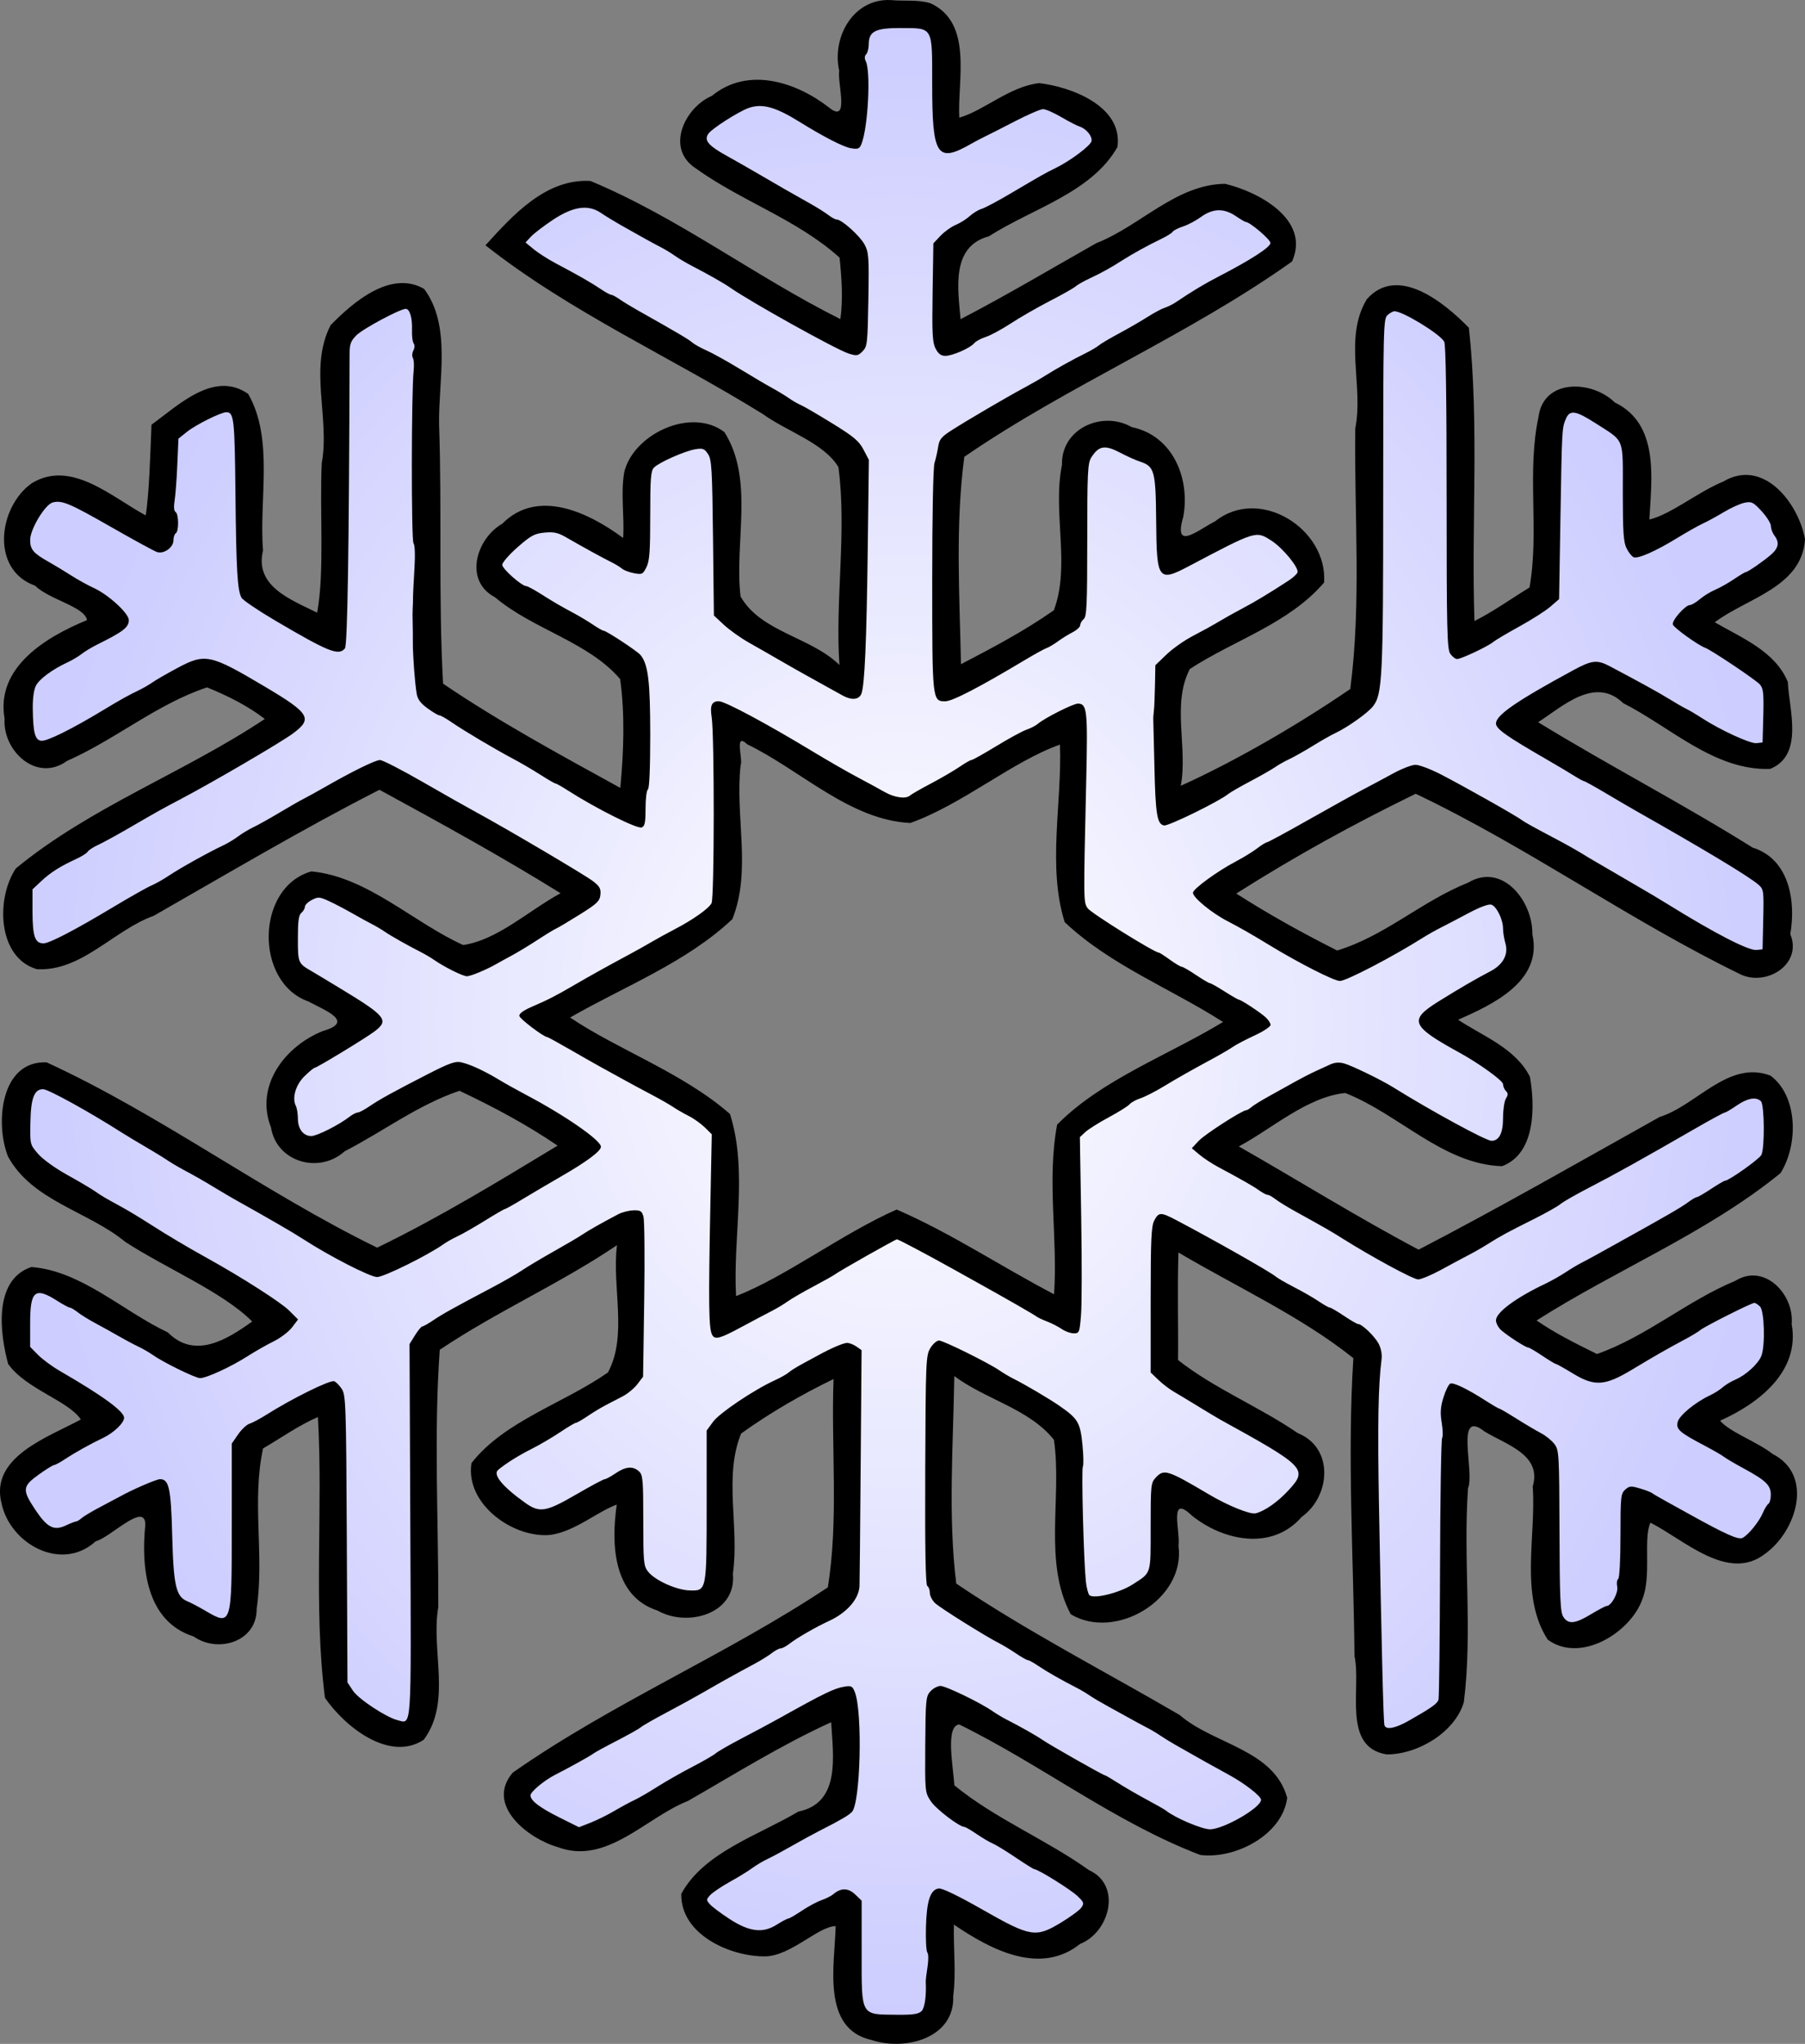 <?xml version="1.0" encoding="UTF-8" standalone="no"?>
<!-- Created with Inkscape (http://www.inkscape.org/) -->

<svg
   xmlns:dc="http://purl.org/dc/elements/1.1/"
   xmlns:cc="http://creativecommons.org/ns#"
   xmlns:rdf="http://www.w3.org/1999/02/22-rdf-syntax-ns#"
   xmlns:svg="http://www.w3.org/2000/svg"
   xmlns="http://www.w3.org/2000/svg"
   xmlns:xlink="http://www.w3.org/1999/xlink"
   xmlns:sodipodi="http://sodipodi.sourceforge.net/DTD/sodipodi-0.dtd"
   xmlns:inkscape="http://www.inkscape.org/namespaces/inkscape"
   width="32.118mm"
   height="36.356mm"
   viewBox="0 0 113.805 128.82"
   id="svg2"
   version="1.1"
   inkscape:version="0.91 r13725"
   sodipodi:docname="SNOWFLAKE.svg">
  <rect x="0" y="0" width="113.805" height="128.82" fill="#808080" stroke="none"/>
  <defs
     id="defs4">
    <linearGradient
       inkscape:collect="always"
       id="linearGradient9708">
      <stop
         style="stop-color:#ffffff;stop-opacity:1"
         offset="0"
         id="stop9710" />
      <stop
         style="stop-color:#cdcdff;stop-opacity:1"
         offset="1"
         id="stop9712" />
    </linearGradient>
    <inkscape:path-effect
       effect="powerstroke"
       id="path-effect8113"
       is_visible="true"
       offset_points="0,0.5"
       sort_points="true"
       interpolator_type="Linear"
       interpolator_beta="0.2"
       start_linecap_type="zerowidth"
       linejoin_type="round"
       miter_limit="4"
       end_linecap_type="zerowidth"
       cusp_linecap_type="round" />
    <inkscape:path-effect
       effect="powerstroke"
       id="path-effect7902"
       is_visible="true"
       offset_points="0,0.5"
       sort_points="true"
       interpolator_type="Linear"
       interpolator_beta="0.2"
       start_linecap_type="zerowidth"
       linejoin_type="round"
       miter_limit="4"
       end_linecap_type="zerowidth"
       cusp_linecap_type="round" />
    <inkscape:path-effect
       effect="powerstroke"
       id="path-effect4463"
       is_visible="true"
       offset_points="0.18,2.284"
       sort_points="true"
       interpolator_type="Linear"
       interpolator_beta="0.2"
       start_linecap_type="zerowidth"
       linejoin_type="round"
       miter_limit="4"
       end_linecap_type="zerowidth"
       cusp_linecap_type="round" />
    <inkscape:path-effect
       effect="powerstroke"
       id="path-effect4459"
       is_visible="true"
       offset_points="0,0.5"
       sort_points="true"
       interpolator_type="Linear"
       interpolator_beta="0.2"
       start_linecap_type="zerowidth"
       linejoin_type="round"
       miter_limit="4"
       end_linecap_type="zerowidth"
       cusp_linecap_type="round" />
    <inkscape:path-effect
       effect="powerstroke"
       id="path-effect4463-8"
       is_visible="true"
       offset_points="0.18,1.955"
       sort_points="true"
       interpolator_type="Linear"
       interpolator_beta="0.2"
       start_linecap_type="zerowidth"
       linejoin_type="round"
       miter_limit="4"
       end_linecap_type="zerowidth"
       cusp_linecap_type="round" />
    <radialGradient
       inkscape:collect="always"
       xlink:href="#linearGradient9708"
       id="radialGradient9714"
       cx="-149.496"
       cy="-53.854"
       fx="-149.496"
       fy="-53.854"
       r="128.233"
       gradientTransform="matrix(0.431,0,0,0.488,5253.175,1958.503)"
       gradientUnits="userSpaceOnUse" />
  </defs>
  <sodipodi:namedview
     id="base"
     pagecolor="#ffffff"
     bordercolor="#666666"
     borderopacity="1.0"
     inkscape:pageopacity="0.0"
     inkscape:pageshadow="2"
     inkscape:zoom="0.35228797"
     inkscape:cx="260.26334"
     inkscape:cy="-14.137753"
     inkscape:document-units="px"
     inkscape:current-layer="layer1"
     showgrid="false"
     fit-margin-top="0"
     fit-margin-left="0"
     fit-margin-right="0"
     fit-margin-bottom="0"
     inkscape:window-width="1366"
     inkscape:window-height="745"
     inkscape:window-x="-8"
     inkscape:window-y="-8"
     inkscape:window-maximized="1" />
  <g
     inkscape:label="Layer 1"
     inkscape:groupmode="layer"
     id="layer1"
     transform="translate(-5131.938,-1867.838)">
    <path
       style="fill:#000000"
       d="m 5188.094,1867.841 c -2.357,-0.105 -3.718,2.34 -3.244,4.451 -0.13,0.767 0.688,3.407 -0.649,2.317 -2.085,-1.616 -5.11,-2.592 -7.38,-0.73 -1.706,0.734 -2.937,3.298 -1.042,4.551 2.9,2.091 6.418,3.233 9.094,5.645 0.132,1.27 0.225,2.65 0.05,3.874 -5.359,-2.676 -10.24,-6.41 -15.757,-8.706 -2.809,-0.162 -4.899,2.159 -6.62,4.055 5.382,4.235 11.701,7.046 17.501,10.643 1.497,1.084 3.854,1.821 4.754,3.339 0.538,4.054 -0.22,8.422 0.064,12.468 -1.824,-1.778 -4.942,-2.059 -6.234,-4.314 -0.408,-3.398 0.883,-7.351 -1.02,-10.365 -2.125,-1.607 -5.763,0.16 -6.317,2.537 -0.233,1.384 0.024,2.771 -0.067,4.14 -2.115,-1.571 -5.367,-3.174 -7.617,-0.903 -1.641,0.938 -2.452,3.595 -0.463,4.637 2.396,2.027 5.895,2.813 7.892,5.161 0.31,2.273 0.222,4.579 0.01,6.856 -3.782,-2.083 -7.608,-4.15 -11.175,-6.57 -0.3,-5.44 -0.064,-10.901 -0.252,-16.343 -0.049,-2.774 0.799,-6.212 -0.945,-8.539 -2.116,-1.222 -4.516,0.877 -5.891,2.282 -1.394,2.698 -0.039,5.834 -0.562,8.702 -0.14,3.031 0.189,6.863 -0.291,9.423 -1.607,-0.806 -3.971,-1.645 -3.411,-3.921 -0.265,-3.224 0.701,-7.016 -0.938,-9.869 -2.16,-1.507 -4.429,0.747 -6.095,1.941 -0.073,1.81 -0.144,4.379 -0.365,5.717 -2.127,-1.14 -4.699,-3.549 -7.186,-2.024 -2.105,1.49 -2.616,5.445 0.206,6.452 0.911,0.889 3.146,1.329 3.278,2.173 -2.551,1.049 -5.763,2.954 -5.196,6.205 -0.135,2.033 2.023,4.061 3.936,2.67 3.045,-1.341 5.676,-3.592 8.831,-4.635 1.278,0.518 2.566,1.159 3.641,1.989 -5.072,3.381 -10.984,5.54 -15.696,9.421 -1.275,1.904 -1.154,5.637 1.327,6.351 2.813,0.16 4.857,-2.473 7.365,-3.364 4.714,-2.691 9.416,-5.49 14.232,-7.943 3.85,2.095 7.695,4.207 11.42,6.52 -1.988,1.074 -3.954,2.938 -6.139,3.265 -3.147,-1.418 -6.038,-4.304 -9.57,-4.641 -3.514,0.987 -3.603,6.981 -0.196,8.196 1.052,0.565 2.974,1.277 0.91,1.867 -2.377,0.954 -4.294,3.443 -3.264,6.072 0.351,2.188 3.037,2.96 4.648,1.504 2.425,-1.246 4.633,-2.933 7.237,-3.812 2.159,1.021 4.224,2.122 6.186,3.456 -3.734,2.263 -7.463,4.533 -11.376,6.431 -7.14,-3.481 -13.63,-8.367 -20.843,-11.68 -2.93,-0.114 -3.245,3.892 -2.433,5.934 1.526,2.809 5.05,3.45 7.394,5.382 2.543,1.655 6.142,3.152 8.003,5.018 -1.591,1.143 -3.618,2.402 -5.319,0.688 -2.835,-1.335 -5.455,-3.882 -8.606,-4.122 -2.467,0.829 -1.945,4.356 -1.46,6.115 1.137,1.588 3.78,2.302 4.582,3.492 -2.026,1.11 -5.756,2.345 -5,5.295 0.542,2.551 3.78,4.352 5.936,2.384 0.932,-0.234 3.117,-2.532 3.129,-1.049 -0.271,2.651 0.034,6.1 3.049,7.05 1.521,1.077 3.999,0.335 3.97,-1.748 0.497,-3.352 -0.323,-6.778 0.405,-10.106 1.143,-0.663 2.26,-1.466 3.457,-1.975 0.336,5.843 -0.295,11.903 0.444,17.695 1.271,1.841 4.075,4.061 6.229,2.643 1.784,-2.407 0.437,-5.632 0.918,-8.369 0.015,-5.41 -0.29,-10.875 0.091,-16.21 3.594,-2.415 7.586,-4.167 11.176,-6.593 -0.336,2.62 0.69,5.707 -0.576,8.026 -2.78,1.943 -6.528,3.052 -8.6,5.708 -0.41,2.599 2.668,4.767 4.996,4.524 1.541,-0.223 2.97,-1.481 4.165,-1.907 -0.357,2.446 -0.262,5.769 2.576,6.68 1.868,1.064 4.992,0.227 4.746,-2.337 0.418,-2.923 -0.595,-6.112 0.52,-8.825 1.834,-1.316 3.796,-2.447 5.825,-3.433 -0.158,4.357 0.331,8.882 -0.361,13.13 -6.395,4.256 -13.58,7.275 -19.865,11.678 -1.753,2.051 0.986,4.168 2.841,4.694 3.071,1.157 5.563,-1.875 8.198,-2.905 2.981,-1.711 5.905,-3.539 9.038,-4.967 0.111,2.08 0.635,5.08 -2.07,5.634 -2.525,1.5 -5.953,2.561 -7.381,5.181 -0.056,2.58 3.117,3.97 5.299,3.944 1.634,-0.041 3.33,-1.892 4.433,-1.908 -0.047,2.374 -0.937,6.472 2.269,7.179 2.084,0.699 5.248,-0.096 5.144,-2.768 0.197,-1.496 0,-3.004 0.046,-4.505 2.271,1.549 5.426,3.243 7.957,1.214 1.854,-0.729 2.658,-3.697 0.552,-4.651 -2.722,-1.943 -5.892,-3.223 -8.481,-5.34 -0.066,-1.12 -0.591,-3.763 0.309,-3.836 5.17,2.534 9.824,6.178 15.204,8.226 2.27,0.268 5.191,-1.322 5.469,-3.605 -0.832,-3.05 -4.65,-3.368 -6.773,-5.216 -4.705,-2.748 -9.569,-5.236 -14.091,-8.286 -0.528,-4.281 -0.189,-8.723 -0.124,-13.08 1.992,1.488 4.719,2.06 6.282,4.016 0.525,3.575 -0.692,7.738 1.062,10.997 2.818,1.693 7.247,-0.94 6.792,-4.313 0.131,-0.903 -0.647,-3.338 0.848,-1.902 1.982,1.592 5.051,2.231 6.917,0.081 1.811,-1.286 2.072,-4.348 -0.242,-5.282 -2.439,-1.673 -5.219,-2.776 -7.553,-4.608 0.024,-2.259 -0.049,-4.518 0.028,-6.776 3.672,2.172 7.756,4.04 11.027,6.659 -0.39,6.216 0.01,12.523 0.072,18.777 0.444,2.028 -0.807,5.75 2.035,6.198 1.998,0 4.31,-1.423 4.859,-3.292 0.562,-4.46 -0.053,-8.996 0.264,-13.485 0.436,-1.011 -0.863,-5.088 1.043,-3.575 1.37,0.833 3.631,1.463 3.035,3.463 0.226,3.146 -0.842,6.879 0.945,9.653 2.069,1.52 5.2,-0.44 5.952,-2.501 0.621,-1.49 0.053,-3.839 0.526,-4.87 2.112,1.065 4.896,3.783 7.231,1.96 1.952,-1.393 3.114,-4.943 0.473,-6.29 -0.978,-0.771 -2.713,-1.378 -3.312,-2.096 2.417,-1.08 5.058,-3.095 4.512,-6.098 0.174,-1.852 -1.706,-3.859 -3.544,-2.723 -3.053,1.266 -5.602,3.516 -8.731,4.617 -1.301,-0.642 -2.611,-1.287 -3.808,-2.113 5.042,-3.211 10.741,-5.512 15.379,-9.286 1.14,-1.805 1.1,-4.874 -0.636,-6.149 -2.643,-1.003 -4.662,1.887 -6.982,2.608 -5.048,2.82 -10.066,5.698 -15.199,8.363 -3.852,-2.037 -7.55,-4.348 -11.335,-6.505 2.132,-1.145 4.313,-3.124 6.707,-3.368 3.364,1.312 6.192,4.503 9.888,4.613 2.171,-0.812 2.062,-3.883 1.761,-5.627 -0.894,-1.817 -3.07,-2.617 -4.526,-3.603 2.151,-0.954 5.348,-2.418 4.675,-5.392 0.047,-2.045 -1.868,-4.552 -4.049,-3.249 -2.922,1.165 -5.236,3.361 -8.256,4.276 -2.176,-1.093 -4.309,-2.276 -6.361,-3.588 3.676,-2.336 7.407,-4.39 11.312,-6.29 7.074,3.365 13.462,7.974 20.514,11.399 1.632,0.741 3.884,-0.664 3.104,-2.553 0.365,-2.081 -0.064,-4.737 -2.375,-5.454 -4.426,-2.772 -9.071,-5.173 -13.523,-7.902 1.567,-1.011 3.584,-2.922 5.367,-1.2 2.958,1.494 5.771,4.272 9.262,4.143 2.157,-0.873 1.181,-3.787 1.114,-5.481 -0.805,-1.948 -2.914,-2.773 -4.606,-3.762 2.01,-1.518 5.505,-2.206 5.689,-5.235 -0.404,-2.268 -2.624,-5.143 -5.156,-3.631 -1.594,0.649 -3.292,2.067 -4.657,2.391 0.135,-2.563 0.653,-6.015 -2.182,-7.38 -1.4,-1.388 -4.465,-1.538 -4.803,0.885 -0.76,3.551 0.057,7.215 -0.571,10.778 -1.156,0.707 -2.26,1.504 -3.472,2.115 -0.205,-6.159 0.313,-12.341 -0.35,-18.482 -1.525,-1.564 -4.479,-4.008 -6.433,-1.806 -1.486,2.446 -0.191,5.478 -0.733,8.151 -0.066,5.471 0.394,10.972 -0.313,16.419 -3.327,2.28 -7.325,4.587 -10.688,6.102 0.456,-2.42 -0.584,-5.125 0.57,-7.359 2.789,-1.826 6.227,-2.843 8.467,-5.451 0.235,-3.364 -4.054,-6.104 -6.868,-3.86 -1.071,0.536 -2.664,1.93 -2.013,-0.274 0.449,-2.41 -0.64,-5.126 -3.251,-5.664 -1.839,-1.062 -4.453,0.088 -4.394,2.373 -0.613,3.023 0.551,6.333 -0.512,9.171 -1.849,1.3 -3.854,2.357 -5.856,3.399 -0.091,-4.354 -0.363,-8.735 0.209,-13.069 6.494,-4.473 14.128,-7.661 20.664,-12.311 1.187,-2.655 -2.152,-4.41 -4.224,-4.896 -3.091,0.033 -5.36,2.668 -8.118,3.74 -2.845,1.611 -5.656,3.286 -8.559,4.792 -0.158,-1.891 -0.625,-4.58 1.785,-5.223 2.706,-1.742 6.468,-2.738 8.108,-5.629 0.367,-2.592 -2.972,-3.803 -4.934,-4.026 -1.857,0.204 -3.502,1.745 -5.038,2.175 -0.128,-2.338 0.893,-5.985 -1.833,-7.215 -0.808,-0.239 -1.666,-0.115 -2.493,-0.196 z m -9.037,46.911 c 3.364,1.628 6.47,4.777 10.278,4.955 3.308,-1.182 6.432,-3.878 9.433,-4.939 0.139,3.657 -0.804,7.667 0.298,11.189 2.888,2.723 6.677,4.176 9.985,6.294 -3.467,2.099 -7.662,3.63 -10.461,6.468 -0.662,3.533 0.051,7.133 -0.194,10.691 -3.331,-1.737 -6.47,-3.841 -9.924,-5.34 -3.434,1.519 -7.043,4.267 -10.126,5.456 -0.207,-3.772 0.762,-7.917 -0.385,-11.478 -2.945,-2.585 -7.098,-4.064 -10.078,-6.08 3.433,-1.969 7.363,-3.488 10.23,-6.202 1.228,-3.074 0.154,-6.499 0.523,-9.709 0.163,-0.352 -0.438,-2.119 0.42,-1.306 z"
       id="path9694"
       inkscape:connector-curvature="0" />
    <path
       style="fill:url(#radialGradient9714);fill-opacity:1"
       d="m 5188.714,1869.603 c -1.588,0 -2.002,0.21 -2.002,1.028 0,0.256 -0.073,0.539 -0.162,0.628 -0.105,0.105 -0.115,0.257 -0.025,0.436 0.327,0.656 0.142,4.192 -0.273,5.218 -0.122,0.303 -0.216,0.34 -0.659,0.268 -0.47,-0.076 -1.715,-0.714 -3.25,-1.666 -1.522,-0.945 -2.353,-1.171 -3.205,-0.871 -0.622,0.218 -2.308,1.293 -2.532,1.614 -0.3,0.43 -0.016,0.76 1.252,1.456 0.431,0.237 1.37,0.775 2.089,1.195 1.271,0.743 1.593,0.927 3.138,1.798 0.407,0.23 0.899,0.54 1.093,0.691 0.194,0.151 0.427,0.275 0.518,0.276 0.315,0 1.461,1.031 1.751,1.573 0.268,0.5 0.287,0.788 0.241,3.482 -0.047,2.767 -0.068,2.952 -0.367,3.251 -0.289,0.289 -0.368,0.302 -0.889,0.135 -0.786,-0.251 -6.183,-3.256 -7.463,-4.154 -0.387,-0.271 -1.399,-0.845 -2.445,-1.386 -0.329,-0.17 -0.797,-0.449 -1.038,-0.619 -0.241,-0.17 -0.637,-0.412 -0.882,-0.537 -0.447,-0.228 -1.15,-0.616 -2.518,-1.39 -0.407,-0.231 -0.974,-0.578 -1.259,-0.771 -0.812,-0.552 -1.752,-0.414 -3.049,0.449 -0.562,0.374 -1.177,0.845 -1.365,1.046 l -0.342,0.367 0.517,0.426 c 0.285,0.235 0.915,0.638 1.398,0.893 1.409,0.744 2.251,1.225 2.821,1.613 0.293,0.199 0.591,0.363 0.661,0.363 0.07,0 0.304,0.124 0.521,0.275 0.216,0.151 0.692,0.444 1.059,0.65 2.617,1.476 3.299,1.877 3.524,2.074 0.14,0.123 0.553,0.354 0.919,0.515 0.366,0.161 1.301,0.68 2.075,1.151 0.774,0.472 1.705,1.021 2.069,1.22 0.364,0.199 0.837,0.487 1.053,0.64 0.216,0.154 0.552,0.346 0.746,0.428 0.194,0.082 1.084,0.602 1.979,1.153 1.356,0.836 1.683,1.111 1.967,1.651 l 0.34,0.649 -0.07,5.572 c -0.075,5.903 -0.194,8.617 -0.399,9.162 -0.145,0.385 -0.608,0.435 -1.169,0.127 -0.204,-0.112 -0.686,-0.379 -1.072,-0.594 -0.386,-0.215 -0.986,-0.548 -1.333,-0.74 -0.347,-0.192 -1.065,-0.599 -1.595,-0.907 -0.53,-0.307 -1.389,-0.8 -1.911,-1.093 -0.522,-0.293 -1.235,-0.8 -1.585,-1.125 l -0.637,-0.592 -0.056,-4.891 c -0.049,-4.337 -0.085,-4.935 -0.313,-5.283 -0.224,-0.342 -0.327,-0.382 -0.8,-0.305 -0.657,0.107 -2.275,0.822 -2.606,1.153 -0.203,0.203 -0.239,0.66 -0.239,3.021 0,2.265 -0.044,2.87 -0.239,3.261 -0.222,0.446 -0.278,0.472 -0.777,0.379 -0.296,-0.055 -0.64,-0.183 -0.762,-0.287 -0.122,-0.103 -0.421,-0.286 -0.665,-0.406 -0.483,-0.235 -1.845,-0.982 -2.858,-1.568 -0.515,-0.298 -0.776,-0.355 -1.365,-0.299 -0.63,0.06 -0.86,0.185 -1.697,0.919 -0.532,0.467 -0.967,0.968 -0.967,1.113 0,0.252 1.231,1.341 1.516,1.341 0.075,0 0.481,0.218 0.903,0.484 0.852,0.538 1.21,0.748 2.142,1.248 0.351,0.188 0.883,0.51 1.183,0.713 0.3,0.204 0.594,0.368 0.654,0.368 0.166,0 2.116,1.284 2.316,1.525 0.484,0.583 0.614,1.647 0.616,5.02 0,2.082 -0.055,3.395 -0.146,3.452 -0.082,0.05 -0.149,0.591 -0.149,1.2 0,0.892 -0.046,1.124 -0.243,1.2 -0.28,0.107 -2.891,-1.199 -4.647,-2.326 -0.379,-0.243 -0.731,-0.443 -0.783,-0.443 -0.052,0 -0.481,-0.246 -0.951,-0.548 -0.47,-0.301 -1.255,-0.76 -1.744,-1.019 -1.154,-0.612 -3.092,-1.763 -3.874,-2.302 -0.339,-0.234 -0.68,-0.426 -0.756,-0.426 -0.076,0 -0.411,-0.198 -0.745,-0.44 -0.437,-0.317 -0.63,-0.575 -0.688,-0.925 -0.115,-0.693 -0.246,-2.444 -0.241,-3.227 0,-0.367 -1e-4,-0.932 -0.012,-1.258 -0.01,-0.326 -0.011,-0.71 0,-0.852 0.016,-0.253 0.024,-0.515 0.025,-0.889 3e-4,-0.102 0.038,-0.836 0.087,-1.633 0.053,-0.88 0.03,-1.52 -0.06,-1.629 -0.144,-0.176 -0.136,-9.516 0.01,-10.87 0.037,-0.34 0.015,-0.704 -0.049,-0.807 -0.064,-0.103 -0.05,-0.313 0.031,-0.465 0.087,-0.162 0.094,-0.348 0.018,-0.451 -0.072,-0.097 -0.118,-0.476 -0.104,-0.843 0.028,-0.76 -0.141,-1.332 -0.394,-1.332 -0.357,0 -2.696,1.253 -3.109,1.665 -0.351,0.351 -0.43,0.558 -0.431,1.123 -0.037,12.45 -0.132,18.417 -0.295,18.614 -0.399,0.48 -1.028,0.227 -4.426,-1.775 -1.072,-0.631 -2.015,-1.272 -2.096,-1.423 -0.258,-0.482 -0.331,-1.726 -0.38,-6.557 -0.048,-4.721 -0.093,-5.132 -0.576,-5.132 -0.338,0 -1.915,0.784 -2.472,1.229 l -0.546,0.436 -0.072,1.649 c -0.038,0.906 -0.115,1.924 -0.17,2.26 -0.064,0.388 -0.04,0.651 0.062,0.714 0.203,0.125 0.214,1.216 0.014,1.34 -0.081,0.05 -0.149,0.252 -0.149,0.449 0,0.445 -0.601,0.874 -1.032,0.737 -0.169,-0.053 -1.454,-0.754 -2.857,-1.556 -2.653,-1.517 -3.133,-1.72 -3.715,-1.574 -0.486,0.122 -1.431,1.683 -1.431,2.365 0,0.602 0.198,0.835 1.159,1.377 0.381,0.215 1.025,0.604 1.433,0.866 0.407,0.261 1.042,0.612 1.408,0.779 0.933,0.425 2.221,1.603 2.221,2.031 0,0.457 -0.351,0.728 -2.011,1.55 -0.332,0.165 -0.766,0.428 -0.965,0.585 -0.199,0.156 -0.594,0.391 -0.877,0.522 -0.969,0.449 -1.788,1.053 -2.004,1.477 -0.136,0.267 -0.209,0.817 -0.199,1.481 0.025,1.496 0.142,1.935 0.527,1.99 0.353,0.05 1.924,-0.726 3.959,-1.959 0.995,-0.603 1.552,-0.915 2.162,-1.205 0.285,-0.136 0.685,-0.365 0.889,-0.51 0.204,-0.145 0.897,-0.546 1.541,-0.891 1.8,-0.965 2.091,-0.903 5.568,1.161 2.832,1.681 3.028,2.012 1.741,2.957 -0.771,0.566 -5.022,3.051 -7.004,4.094 -1.253,0.659 -1.536,0.818 -3.327,1.859 -0.774,0.45 -1.649,0.926 -1.944,1.061 -0.295,0.134 -0.586,0.324 -0.646,0.421 -0.059,0.097 -0.384,0.304 -0.721,0.459 -1.02,0.47 -1.623,0.85 -2.206,1.396 l -0.556,0.521 0,1.443 c 0.01,1.536 0.157,1.961 0.697,1.961 0.372,0 1.989,-0.843 4.443,-2.316 1.04,-0.624 2.103,-1.222 2.361,-1.331 0.258,-0.109 0.758,-0.391 1.11,-0.628 0.689,-0.463 2.534,-1.491 3.381,-1.883 0.285,-0.132 0.723,-0.394 0.972,-0.582 0.25,-0.188 0.684,-0.45 0.964,-0.581 0.28,-0.131 1.009,-0.538 1.62,-0.904 0.611,-0.366 1.31,-0.766 1.554,-0.889 0.244,-0.123 0.844,-0.454 1.332,-0.734 1.74,-0.997 3.183,-1.705 3.477,-1.705 0.164,0 1.381,0.626 2.705,1.389 1.325,0.763 2.842,1.621 3.371,1.907 1.833,0.99 6.816,3.93 7.34,4.329 0.434,0.331 0.518,0.483 0.48,0.864 -0.04,0.402 -0.207,0.562 -1.304,1.248 -0.693,0.433 -1.359,0.83 -1.481,0.881 -0.122,0.051 -0.655,0.376 -1.184,0.722 -0.529,0.346 -1.263,0.789 -1.629,0.985 -0.367,0.196 -0.799,0.435 -0.962,0.529 -0.618,0.356 -1.621,0.773 -1.857,0.773 -0.256,0 -1.412,-0.575 -2.063,-1.026 -0.206,-0.143 -0.575,-0.361 -0.819,-0.485 -0.885,-0.451 -1.925,-1.039 -2.291,-1.293 -0.206,-0.143 -0.575,-0.361 -0.819,-0.485 -0.244,-0.124 -0.812,-0.436 -1.26,-0.692 -0.448,-0.256 -1.1,-0.597 -1.452,-0.758 -0.586,-0.268 -0.675,-0.276 -1.074,-0.07 -0.239,0.124 -0.436,0.316 -0.436,0.426 0,0.11 -0.1,0.282 -0.222,0.384 -0.17,0.141 -0.221,0.527 -0.221,1.626 0,1.537 0.012,1.563 0.889,2.067 0.204,0.117 1.069,0.639 1.925,1.159 2.738,1.665 2.938,1.923 2.031,2.615 -0.544,0.415 -3.662,2.309 -3.801,2.309 -0.048,0 -0.331,0.235 -0.625,0.521 -0.559,0.543 -0.801,1.376 -0.546,1.876 0.07,0.137 0.128,0.498 0.128,0.802 0,0.649 0.343,1.095 0.845,1.095 0.357,0 1.737,-0.695 2.397,-1.207 0.194,-0.151 0.428,-0.273 0.521,-0.273 0.092,0 0.412,-0.167 0.712,-0.371 0.676,-0.459 1.493,-0.909 3.666,-2.025 1.379,-0.708 1.78,-0.855 2.141,-0.775 0.569,0.125 1.444,0.527 2.381,1.092 0.407,0.245 1.175,0.674 1.705,0.953 2.46,1.296 4.738,2.873 4.738,3.28 0,0.275 -0.895,0.941 -2.517,1.875 -0.774,0.446 -1.863,1.088 -2.422,1.427 -0.558,0.339 -1.058,0.621 -1.111,0.624 -0.052,0 -0.629,0.337 -1.28,0.741 -0.652,0.404 -1.42,0.843 -1.705,0.974 -0.285,0.131 -0.687,0.357 -0.893,0.503 -0.986,0.7 -3.756,2.069 -4.186,2.069 -0.432,0 -3.041,-1.338 -4.65,-2.385 -0.643,-0.418 -2.172,-1.305 -4.329,-2.509 -0.226,-0.126 -0.737,-0.427 -1.136,-0.669 -0.849,-0.515 -1.239,-0.738 -2.098,-1.2 -0.347,-0.186 -0.813,-0.464 -1.036,-0.616 -0.223,-0.152 -0.839,-0.529 -1.369,-0.837 -0.53,-0.308 -1.196,-0.709 -1.481,-0.891 -2.029,-1.294 -4.599,-2.714 -4.939,-2.729 -0.567,-0.024 -0.789,0.535 -0.819,2.054 -0.028,1.422 -0.027,1.424 0.476,2.011 0.287,0.335 1.068,0.901 1.819,1.317 0.724,0.401 1.516,0.867 1.759,1.036 0.461,0.32 0.59,0.397 1.734,1.022 0.383,0.209 1.149,0.672 1.703,1.028 1.134,0.728 2.36,1.458 3.673,2.185 2.165,1.2 4.633,2.779 5.15,3.296 l 0.561,0.561 -0.38,0.5 c -0.21,0.275 -0.735,0.673 -1.165,0.883 -0.43,0.211 -1.176,0.636 -1.658,0.945 -1.026,0.657 -2.571,1.368 -2.974,1.368 -0.299,0 -2.326,-0.994 -2.989,-1.464 -0.217,-0.154 -0.628,-0.391 -0.913,-0.526 -0.285,-0.135 -0.832,-0.425 -1.213,-0.646 -0.381,-0.22 -1.038,-0.585 -1.459,-0.81 -0.422,-0.225 -0.937,-0.542 -1.142,-0.704 -0.206,-0.162 -0.428,-0.293 -0.495,-0.293 -0.068,0 -0.438,-0.201 -0.824,-0.445 -1.375,-0.872 -1.68,-0.613 -1.68,1.416 l 0,1.502 0.495,0.503 c 0.273,0.277 0.889,0.732 1.369,1.01 2.701,1.562 4.059,2.55 4.059,2.957 0,0.326 -0.655,0.952 -1.332,1.273 -0.784,0.372 -1.764,0.918 -2.393,1.335 -0.31,0.205 -0.621,0.372 -0.691,0.372 -0.07,0 -0.504,0.271 -0.966,0.601 -1.034,0.74 -1.054,0.96 -0.209,2.226 0.749,1.121 1.172,1.335 1.932,0.974 0.285,-0.135 0.57,-0.245 0.632,-0.245 0.063,0 0.219,-0.095 0.347,-0.21 0.129,-0.115 0.668,-0.437 1.198,-0.713 0.529,-0.277 1.096,-0.579 1.259,-0.67 0.75,-0.418 2.267,-1.074 2.487,-1.074 0.57,0 0.694,0.568 0.77,3.552 0.081,3.157 0.243,3.859 0.953,4.144 0.21,0.084 0.713,0.349 1.121,0.588 1.676,0.985 1.686,0.958 1.681,-5.368 l 0,-5.157 0.399,-0.579 c 0.22,-0.318 0.544,-0.621 0.718,-0.673 0.174,-0.052 0.642,-0.3 1.041,-0.552 1.655,-1.045 4.044,-2.224 4.303,-2.125 0.117,0.045 0.333,0.265 0.48,0.49 0.25,0.381 0.273,1.02 0.313,9.45 l 0.042,9.041 0.343,0.519 c 0.347,0.527 2.09,1.678 2.816,1.861 0.903,0.227 0.86,0.86 0.804,-11.999 l -0.05,-11.707 0.346,-0.556 c 0.19,-0.305 0.397,-0.555 0.46,-0.555 0.063,0 0.376,-0.176 0.693,-0.391 0.565,-0.384 1.247,-0.763 3.754,-2.087 0.689,-0.364 1.523,-0.843 1.851,-1.065 0.329,-0.222 1.23,-0.76 2.004,-1.195 0.774,-0.435 1.576,-0.907 1.782,-1.049 0.348,-0.24 1.254,-0.752 2.277,-1.289 0.236,-0.124 0.663,-0.232 0.949,-0.241 0.45,-0.013 0.535,0.042 0.635,0.406 0.063,0.232 0.085,2.595 0.046,5.251 l -0.072,4.829 -0.358,0.469 c -0.197,0.259 -0.611,0.603 -0.92,0.764 -0.309,0.161 -0.795,0.413 -1.08,0.561 -0.285,0.148 -0.798,0.458 -1.138,0.689 -0.341,0.231 -0.673,0.422 -0.74,0.424 -0.067,0 -0.521,0.273 -1.01,0.6 -0.489,0.327 -1.288,0.796 -1.777,1.041 -0.825,0.414 -1.657,0.936 -2.12,1.329 -0.344,0.292 0.286,1.056 1.702,2.065 0.919,0.655 1.308,0.592 3.226,-0.522 0.912,-0.529 1.721,-0.962 1.798,-0.962 0.077,0 0.383,-0.166 0.683,-0.37 0.633,-0.43 1.094,-0.47 1.474,-0.125 0.244,0.221 0.273,0.523 0.273,3.091 0,2.632 0.022,2.874 0.299,3.227 0.432,0.55 1.77,1.158 2.608,1.188 1.093,0.038 1.087,0.065 1.089,-5.396 l 0,-4.68 0.407,-0.556 c 0.406,-0.554 2.579,-2.013 3.888,-2.611 0.367,-0.167 0.767,-0.394 0.889,-0.503 0.122,-0.109 0.523,-0.358 0.889,-0.553 0.367,-0.196 0.799,-0.43 0.962,-0.521 0.791,-0.438 1.589,-0.78 1.822,-0.78 0.142,0 0.406,0.103 0.585,0.228 l 0.326,0.228 -0.057,7.29 c -0.031,4.009 -0.064,7.422 -0.073,7.585 -0.048,0.827 -0.803,1.683 -1.944,2.204 -0.773,0.352 -2.017,1.068 -2.455,1.412 -0.215,0.169 -0.473,0.308 -0.573,0.308 -0.1,0 -0.349,0.132 -0.555,0.293 -0.206,0.162 -0.698,0.467 -1.093,0.679 -1.168,0.625 -2.139,1.165 -3.164,1.76 -0.529,0.307 -1.597,0.894 -2.37,1.302 -0.774,0.409 -1.506,0.827 -1.628,0.931 -0.122,0.104 -0.81,0.49 -1.528,0.858 -0.717,0.368 -1.384,0.734 -1.481,0.812 -0.17,0.136 -1.462,0.853 -2.399,1.331 -0.695,0.355 -1.554,1.071 -1.554,1.295 0,0.335 0.582,0.778 1.855,1.411 l 1.201,0.598 0.737,-0.289 c 0.405,-0.16 1.087,-0.498 1.517,-0.752 0.43,-0.254 0.995,-0.558 1.254,-0.677 0.259,-0.119 0.903,-0.494 1.433,-0.831 0.529,-0.337 1.522,-0.902 2.205,-1.255 0.682,-0.353 1.348,-0.739 1.48,-0.856 0.132,-0.117 0.873,-0.542 1.647,-0.946 0.774,-0.403 1.807,-0.955 2.296,-1.228 2.894,-1.616 3.521,-1.921 4.173,-2.027 0.43,-0.07 0.505,-0.029 0.652,0.347 0.498,1.281 0.355,7.012 -0.189,7.556 -0.226,0.226 -0.745,0.527 -1.969,1.147 -0.407,0.206 -1.208,0.641 -1.778,0.968 -0.57,0.327 -1.268,0.704 -1.554,0.837 -0.285,0.133 -0.718,0.388 -0.962,0.57 -0.244,0.182 -0.884,0.576 -1.422,0.874 -0.537,0.299 -1.098,0.678 -1.246,0.841 -0.257,0.284 -0.257,0.308 -0.01,0.586 0.144,0.16 0.691,0.569 1.215,0.91 1.26,0.821 2.106,0.925 2.985,0.37 0.337,-0.213 0.665,-0.386 0.729,-0.386 0.064,0 0.448,-0.222 0.854,-0.494 0.406,-0.272 0.968,-0.573 1.248,-0.669 0.28,-0.096 0.613,-0.265 0.74,-0.374 0.473,-0.407 0.943,-0.403 1.377,0.013 l 0.41,0.394 0,3.282 c 0,4.046 -0.093,3.888 2.247,3.909 0.983,0.01 1.34,-0.044 1.518,-0.222 l 0.01,0 c 0.2,-0.2 0.312,-0.968 0.268,-1.826 -0.01,-0.115 0.043,-0.547 0.109,-0.962 0.066,-0.416 0.064,-0.825 -0.01,-0.912 -0.071,-0.087 -0.11,-0.821 -0.087,-1.63 0.046,-1.643 0.277,-2.331 0.804,-2.407 0.211,-0.031 1.22,0.455 2.74,1.321 3.058,1.742 3.373,1.794 4.964,0.833 0.594,-0.359 1.175,-0.786 1.29,-0.951 0.19,-0.271 0.164,-0.338 -0.267,-0.744 -0.429,-0.405 -2.467,-1.672 -2.69,-1.672 -0.05,0 -0.588,-0.334 -1.194,-0.743 -0.606,-0.409 -1.254,-0.804 -1.438,-0.879 -0.185,-0.075 -0.634,-0.339 -1.001,-0.588 -0.367,-0.249 -0.716,-0.455 -0.776,-0.455 -0.32,0 -1.798,-1.126 -2.121,-1.614 -0.373,-0.564 -0.376,-0.588 -0.355,-3.587 0.021,-2.832 0.041,-3.039 0.33,-3.351 0.169,-0.183 0.452,-0.334 0.631,-0.334 0.334,0 2.508,1.051 3.27,1.581 0.235,0.164 0.628,0.4 0.872,0.525 0.9,0.459 1.926,1.039 2.29,1.294 0.446,0.312 3.821,2.227 3.925,2.227 0.04,0 0.423,0.225 0.852,0.498 0.429,0.273 1.248,0.747 1.819,1.052 0.57,0.305 1.103,0.61 1.184,0.675 0.577,0.464 2.266,1.182 2.781,1.182 0.852,0 3.217,-1.365 3.217,-1.857 0,-0.238 -1.058,-1.056 -2.073,-1.601 -0.63,-0.338 -2.018,-1.115 -3.333,-1.867 -0.326,-0.186 -0.759,-0.453 -0.962,-0.594 -0.204,-0.14 -0.57,-0.357 -0.814,-0.482 -0.244,-0.125 -0.744,-0.394 -1.11,-0.6 -0.367,-0.205 -0.999,-0.554 -1.404,-0.774 -0.405,-0.22 -0.905,-0.517 -1.111,-0.659 -0.206,-0.143 -0.573,-0.361 -0.818,-0.485 -0.945,-0.482 -1.89,-1.02 -2.413,-1.375 -0.299,-0.204 -0.601,-0.37 -0.669,-0.37 -0.068,0 -0.401,-0.19 -0.742,-0.42 -0.341,-0.231 -0.821,-0.521 -1.065,-0.644 -0.845,-0.426 -3.704,-2.215 -4.036,-2.526 -0.183,-0.172 -0.332,-0.461 -0.332,-0.646 0,-0.185 -0.072,-0.38 -0.16,-0.434 -0.11,-0.068 -0.15,-2.309 -0.13,-7.304 0.028,-6.86 0.042,-7.228 0.319,-7.686 0.159,-0.265 0.406,-0.482 0.548,-0.482 0.276,0 3.147,1.421 3.825,1.892 0.225,0.157 0.61,0.384 0.855,0.507 0.786,0.396 2.263,1.267 2.918,1.72 1.163,0.805 1.305,1.046 1.444,2.417 0.069,0.682 0.082,1.318 0.029,1.413 -0.098,0.174 0.05,5.86 0.188,7.219 0.041,0.4 0.142,0.795 0.225,0.879 0.261,0.261 1.886,-0.137 2.704,-0.661 1.223,-0.785 1.157,-0.577 1.157,-3.649 0,-2.627 0.015,-2.772 0.322,-3.099 0.522,-0.556 0.736,-0.489 3.381,1.077 1.174,0.695 2.579,1.262 2.918,1.177 0.579,-0.145 1.398,-0.721 2.08,-1.462 1.22,-1.326 1.068,-1.481 -4.333,-4.457 -0.163,-0.09 -0.785,-0.462 -1.381,-0.828 -0.597,-0.365 -1.296,-0.787 -1.554,-0.937 -0.259,-0.15 -0.688,-0.479 -0.952,-0.733 l -0.48,-0.461 0,-4.569 c 0,-3.806 0.037,-4.643 0.226,-5.007 0.28,-0.541 0.409,-0.542 1.414,-0.013 2.354,1.24 5.891,3.245 6.227,3.53 0.132,0.112 0.669,0.424 1.194,0.693 0.525,0.269 1.216,0.666 1.535,0.883 0.319,0.217 0.634,0.393 0.7,0.393 0.066,0 0.466,0.234 0.889,0.519 0.423,0.285 0.828,0.519 0.898,0.519 0.241,0 1.035,0.76 1.287,1.232 0.153,0.288 0.227,0.672 0.187,0.989 -0.209,1.661 -0.254,4.099 -0.164,9.108 0.164,9.082 0.281,13.763 0.347,13.961 0.103,0.308 0.69,0.191 1.565,-0.307 1.384,-0.788 1.761,-1.054 1.841,-1.3 0.041,-0.129 0.086,-3.862 0.098,-8.295 0.013,-4.432 0.072,-8.124 0.131,-8.205 0.059,-0.081 0.05,-0.514 -0.024,-0.962 -0.103,-0.634 -0.08,-0.991 0.112,-1.607 0.136,-0.435 0.329,-0.824 0.43,-0.862 0.209,-0.08 1.056,0.327 2.214,1.068 0.439,0.281 0.834,0.511 0.877,0.511 0.044,0 0.531,0.285 1.082,0.632 0.551,0.348 1.248,0.759 1.551,0.918 0.303,0.158 0.683,0.469 0.846,0.689 0.282,0.381 0.298,0.646 0.313,5.471 0.013,4.301 0.051,5.123 0.245,5.419 0.314,0.478 0.729,0.439 1.738,-0.169 0.473,-0.285 0.915,-0.519 0.981,-0.519 0.296,0 0.754,-0.822 0.675,-1.213 -0.044,-0.222 -0.017,-0.445 0.061,-0.494 0.084,-0.051 0.145,-1.186 0.145,-2.723 0,-2.447 0.02,-2.654 0.295,-2.903 0.264,-0.239 0.366,-0.247 0.926,-0.081 0.346,0.103 0.695,0.236 0.776,0.299 0.081,0.062 0.449,0.277 0.816,0.479 0.366,0.201 1.046,0.578 1.51,0.835 2.332,1.296 3.117,1.645 3.379,1.504 0.377,-0.202 1.048,-1.032 1.278,-1.581 0.109,-0.259 0.265,-0.512 0.347,-0.564 0.083,-0.051 0.151,-0.31 0.151,-0.576 0,-0.593 -0.311,-0.896 -1.703,-1.651 -0.57,-0.309 -1.137,-0.642 -1.259,-0.74 -0.122,-0.099 -0.689,-0.425 -1.259,-0.725 -1.55,-0.816 -1.764,-1.008 -1.647,-1.474 0.103,-0.409 1.1,-1.23 2.017,-1.662 0.285,-0.134 0.652,-0.366 0.816,-0.515 0.164,-0.149 0.532,-0.371 0.816,-0.492 0.656,-0.279 1.437,-0.997 1.628,-1.498 0.246,-0.648 0.186,-2.827 -0.087,-3.099 -0.128,-0.128 -0.29,-0.232 -0.361,-0.232 -0.184,0 -3.139,1.487 -3.404,1.713 -0.122,0.104 -0.577,0.378 -1.01,0.608 -1.077,0.573 -1.877,1.031 -3.301,1.889 -1.702,1.026 -2.36,1.069 -3.716,0.243 -0.545,-0.332 -1.03,-0.603 -1.078,-0.603 -0.048,0 -0.435,-0.232 -0.858,-0.517 -0.423,-0.285 -0.823,-0.518 -0.887,-0.518 -0.155,0 -1.284,-0.724 -1.702,-1.092 -0.183,-0.161 -0.333,-0.442 -0.333,-0.625 0,-0.495 1.248,-1.42 3.111,-2.305 0.366,-0.174 0.933,-0.493 1.259,-0.709 0.326,-0.216 0.759,-0.476 0.962,-0.579 0.204,-0.102 0.704,-0.372 1.111,-0.598 0.407,-0.227 1.039,-0.577 1.406,-0.781 2.827,-1.567 3.838,-2.152 4.235,-2.449 0.252,-0.188 0.513,-0.342 0.578,-0.342 0.065,0 0.47,-0.234 0.899,-0.519 0.429,-0.285 0.828,-0.518 0.887,-0.518 0.234,0 2.14,-1.352 2.284,-1.62 0.219,-0.408 0.198,-3.163 -0.025,-3.386 -0.297,-0.297 -0.845,-0.202 -1.525,0.266 -0.355,0.244 -0.696,0.446 -0.756,0.446 -0.06,0 -0.849,0.425 -1.751,0.945 -3.358,1.935 -5.236,2.982 -6.75,3.761 -0.855,0.44 -1.688,0.915 -1.851,1.056 -0.163,0.141 -0.931,0.574 -1.705,0.961 -1.649,0.823 -2.087,1.061 -2.887,1.566 -0.326,0.206 -0.86,0.513 -1.186,0.68 -0.326,0.168 -1.103,0.585 -1.728,0.926 -0.625,0.341 -1.289,0.621 -1.475,0.621 -0.307,0 -2.921,-1.414 -4.795,-2.594 -0.721,-0.454 -1.103,-0.673 -2.962,-1.699 -0.489,-0.27 -1.048,-0.615 -1.242,-0.765 -0.194,-0.151 -0.417,-0.274 -0.495,-0.274 -0.078,0 -0.319,-0.128 -0.537,-0.283 -0.384,-0.273 -1.092,-0.677 -2.576,-1.47 -0.388,-0.207 -0.92,-0.557 -1.184,-0.779 l -0.48,-0.403 0.443,-0.473 c 0.39,-0.414 2.741,-1.925 2.994,-1.925 0.052,0 0.199,-0.09 0.327,-0.2 0.129,-0.111 0.634,-0.423 1.123,-0.692 0.489,-0.269 1.222,-0.677 1.629,-0.905 0.407,-0.228 0.974,-0.519 1.259,-0.649 0.285,-0.13 0.709,-0.324 0.943,-0.432 0.293,-0.135 0.573,-0.157 0.895,-0.067 0.468,0.129 2.349,1.043 3.049,1.48 2.401,1.498 5.884,3.394 6.233,3.394 0.483,0 0.729,-0.483 0.729,-1.433 0,-0.518 0.082,-1.073 0.182,-1.232 0.143,-0.229 0.143,-0.33 0,-0.473 -0.1,-0.1 -0.182,-0.294 -0.182,-0.433 0,-0.215 -1.5,-1.3 -2.73,-1.975 -3.079,-1.688 -3.233,-2.058 -1.343,-3.234 1.332,-0.829 2.376,-1.436 3.27,-1.901 0.804,-0.418 1.155,-1.063 0.953,-1.759 -0.082,-0.284 -0.15,-0.709 -0.15,-0.941 0,-0.569 -0.41,-1.399 -0.742,-1.504 -0.163,-0.051 -0.728,0.158 -1.429,0.532 -0.638,0.34 -1.426,0.753 -1.751,0.916 -0.325,0.163 -0.839,0.453 -1.14,0.643 -1.887,1.191 -4.828,2.724 -5.223,2.721 -0.37,0 -2.621,-1.147 -4.449,-2.263 -1.061,-0.647 -1.895,-1.125 -2.645,-1.512 -0.982,-0.506 -2.172,-1.483 -2.172,-1.784 0,-0.241 1.532,-1.358 2.712,-1.978 0.462,-0.243 1.065,-0.613 1.338,-0.822 0.273,-0.208 0.546,-0.378 0.609,-0.378 0.062,0 1.258,-0.646 2.654,-1.437 1.396,-0.79 2.936,-1.645 3.425,-1.899 0.489,-0.254 1.335,-0.708 1.882,-1.007 0.546,-0.299 1.183,-0.544 1.412,-0.544 0.23,0 0.933,0.263 1.562,0.585 1.378,0.705 4.83,2.651 5.141,2.899 0.122,0.098 0.859,0.51 1.635,0.916 0.777,0.406 1.677,0.9 2,1.099 0.323,0.199 0.787,0.476 1.031,0.617 0.244,0.141 1.097,0.638 1.896,1.105 0.799,0.468 1.567,0.918 1.708,0.999 0.141,0.081 0.589,0.353 0.993,0.603 2.94,1.821 5.048,2.904 5.541,2.846 l 0.376,-0.042 0.042,-1.887 c 0.04,-1.812 0.029,-1.897 -0.3,-2.183 -0.604,-0.525 -3.37,-2.191 -7.841,-4.721 -0.27,-0.152 -1.069,-0.621 -1.776,-1.04 -0.707,-0.419 -1.325,-0.762 -1.373,-0.762 -0.047,0 -0.335,-0.155 -0.638,-0.347 -0.304,-0.191 -1.054,-0.637 -1.665,-0.99 -2.622,-1.513 -3.257,-1.961 -3.257,-2.304 0,-0.522 1.28,-1.406 4.838,-3.337 1.218,-0.661 1.53,-0.696 2.348,-0.264 1.881,0.993 3.142,1.69 3.751,2.069 0.38,0.237 0.855,0.51 1.059,0.61 0.204,0.099 0.638,0.356 0.964,0.569 1.172,0.765 3.074,1.64 3.464,1.595 l 0.385,-0.045 0.045,-1.685 c 0.036,-1.436 1e-4,-1.728 -0.218,-1.972 -0.274,-0.303 -3.056,-2.166 -3.446,-2.308 -0.445,-0.162 -1.953,-1.244 -2.036,-1.462 -0.093,-0.241 0.78,-1.236 1.083,-1.236 0.1,0 0.382,-0.168 0.625,-0.373 0.243,-0.205 0.676,-0.47 0.962,-0.59 0.286,-0.119 0.817,-0.419 1.182,-0.665 0.365,-0.246 0.701,-0.448 0.747,-0.448 0.127,0 1.156,-0.714 1.614,-1.12 0.456,-0.405 0.511,-0.756 0.188,-1.183 -0.12,-0.158 -0.219,-0.427 -0.221,-0.597 0,-0.17 -0.268,-0.593 -0.589,-0.94 -0.526,-0.57 -0.628,-0.62 -1.072,-0.53 -0.27,0.055 -0.858,0.32 -1.306,0.59 -0.448,0.27 -1.05,0.597 -1.335,0.728 -0.285,0.13 -1.01,0.541 -1.613,0.91 -1.338,0.821 -2.457,1.316 -2.736,1.209 -0.115,-0.044 -0.316,-0.297 -0.448,-0.559 -0.196,-0.393 -0.239,-1.021 -0.239,-3.539 0,-3.527 0.148,-3.15 -1.73,-4.356 -1.239,-0.795 -1.611,-0.852 -1.857,-0.276 -0.248,0.579 -0.251,0.614 -0.345,6.258 l -0.085,5.111 -0.546,0.472 c -0.3,0.26 -1.179,0.823 -1.953,1.248 -0.774,0.426 -1.519,0.867 -1.655,0.982 -0.325,0.274 -2.019,1.074 -2.276,1.074 -0.11,0 -0.303,-0.149 -0.43,-0.33 -0.203,-0.29 -0.231,-1.474 -0.231,-9.859 0,-6.219 -0.051,-9.627 -0.151,-9.812 -0.257,-0.48 -2.61,-1.919 -3.138,-1.919 -0.093,0 -0.291,0.11 -0.44,0.245 -0.258,0.233 -0.27,0.776 -0.27,11.28 0,11.603 -0.049,12.622 -0.649,13.382 -0.332,0.42 -1.631,1.339 -2.382,1.686 -0.247,0.114 -0.882,0.475 -1.411,0.802 -0.53,0.327 -1.196,0.703 -1.481,0.835 -0.285,0.133 -0.685,0.358 -0.889,0.501 -0.204,0.144 -0.903,0.543 -1.554,0.887 -0.652,0.344 -1.285,0.709 -1.407,0.81 -0.55,0.454 -3.747,2.022 -4.037,1.98 -0.449,-0.065 -0.55,-0.695 -0.617,-3.814 -0.031,-1.431 -0.062,-2.701 -0.068,-2.824 -0.01,-0.122 0.011,-0.389 0.037,-0.592 0.026,-0.204 0.056,-0.933 0.069,-1.62 l 0.024,-1.249 0.706,-0.677 c 0.387,-0.372 1.137,-0.898 1.666,-1.171 0.529,-0.273 1.261,-0.677 1.628,-0.898 0.366,-0.221 1.033,-0.594 1.481,-0.828 0.759,-0.397 1.782,-1.015 2.921,-1.76 0.263,-0.172 0.515,-0.402 0.558,-0.511 0.11,-0.284 -0.927,-1.549 -1.644,-2.006 -0.983,-0.627 -0.937,-0.641 -5.162,1.587 -1.979,1.044 -2.073,0.917 -2.104,-2.799 -0.027,-3.191 -0.102,-3.467 -1.024,-3.772 -0.278,-0.092 -0.808,-0.329 -1.18,-0.527 -1.02,-0.542 -1.405,-0.487 -1.884,0.266 -0.229,0.36 -0.257,0.91 -0.257,5.203 0,4.087 -0.033,4.826 -0.221,4.983 -0.122,0.101 -0.222,0.276 -0.222,0.386 0,0.11 -0.217,0.311 -0.482,0.448 -0.265,0.136 -0.682,0.395 -0.926,0.575 -0.244,0.179 -0.566,0.37 -0.713,0.422 -0.148,0.052 -0.741,0.378 -1.321,0.725 -2.942,1.76 -4.619,2.629 -5.071,2.629 -0.813,0 -0.819,-0.045 -0.819,-7.612 0,-4.083 0.06,-7.143 0.145,-7.41 0.079,-0.25 0.182,-0.706 0.229,-1.014 0.073,-0.474 0.203,-0.634 0.856,-1.051 0.987,-0.631 3.495,-2.1 4.544,-2.661 0.447,-0.239 1.073,-0.598 1.392,-0.8 0.673,-0.425 1.689,-0.989 2.536,-1.408 0.326,-0.161 0.692,-0.379 0.814,-0.484 0.122,-0.105 0.689,-0.439 1.259,-0.744 0.57,-0.305 1.375,-0.77 1.789,-1.034 0.414,-0.263 0.911,-0.53 1.107,-0.592 0.196,-0.062 0.524,-0.228 0.729,-0.367 0.968,-0.656 1.786,-1.147 2.669,-1.602 2.012,-1.039 3.257,-1.844 3.257,-2.108 0,-0.219 -1.304,-1.327 -1.562,-1.327 -0.044,0 -0.327,-0.166 -0.627,-0.37 -0.741,-0.503 -1.443,-0.486 -2.187,0.054 -0.321,0.234 -0.833,0.505 -1.137,0.603 -0.304,0.099 -0.595,0.246 -0.646,0.328 -0.05,0.082 -0.369,0.283 -0.707,0.446 -0.843,0.406 -1.817,0.94 -2.451,1.346 -0.766,0.49 -1.328,0.802 -2.086,1.155 -0.367,0.171 -0.767,0.399 -0.889,0.507 -0.122,0.108 -0.856,0.522 -1.629,0.92 -0.774,0.399 -1.873,1.032 -2.444,1.405 -0.57,0.374 -1.281,0.757 -1.58,0.853 -0.299,0.096 -0.628,0.273 -0.729,0.395 -0.257,0.31 -1.376,0.8 -1.826,0.8 -0.269,0 -0.442,-0.129 -0.612,-0.457 -0.2,-0.386 -0.229,-0.944 -0.189,-3.547 l 0.048,-3.087 0.443,-0.47 c 0.244,-0.26 0.677,-0.571 0.962,-0.691 0.285,-0.12 0.685,-0.371 0.889,-0.558 0.204,-0.187 0.537,-0.39 0.741,-0.451 0.204,-0.061 1.004,-0.486 1.78,-0.943 2.075,-1.223 2.237,-1.315 2.885,-1.63 0.932,-0.454 2.217,-1.417 2.272,-1.702 0.059,-0.306 -0.335,-0.784 -0.756,-0.918 -0.163,-0.051 -0.682,-0.32 -1.153,-0.596 -0.471,-0.276 -0.986,-0.501 -1.146,-0.501 -0.159,0 -0.949,0.34 -1.753,0.756 -0.804,0.416 -1.663,0.853 -1.908,0.97 -0.244,0.117 -0.61,0.309 -0.813,0.426 -2.23,1.282 -2.518,0.845 -2.518,-3.807 0,-3.574 0.071,-3.451 -1.996,-3.454 l 0,0 z m -11.457,42.431 9e-4,0 c 0.384,0 2.972,1.383 5.907,3.159 0.937,0.567 2.203,1.295 2.814,1.618 0.611,0.323 1.39,0.747 1.73,0.941 0.631,0.361 1.357,0.459 1.61,0.22 0.077,-0.073 0.673,-0.414 1.325,-0.758 0.652,-0.344 1.465,-0.819 1.805,-1.053 0.341,-0.234 0.674,-0.424 0.745,-0.424 0.07,0 0.771,-0.393 1.556,-0.871 0.785,-0.479 1.644,-0.946 1.909,-1.038 0.266,-0.093 0.588,-0.259 0.715,-0.37 0.408,-0.356 2.227,-1.274 2.524,-1.274 0.578,0 0.627,0.42 0.529,4.716 -0.178,7.812 -0.179,7.776 0.085,8.179 0.195,0.297 4.215,2.802 4.497,2.802 0.043,0 0.353,0.201 0.691,0.446 0.337,0.244 0.674,0.443 0.746,0.443 0.072,0 0.477,0.234 0.901,0.519 0.423,0.285 0.818,0.518 0.879,0.518 0.06,0 0.476,0.234 0.922,0.519 0.446,0.285 0.849,0.516 0.895,0.516 0.13,0 1.295,0.762 1.67,1.092 0.183,0.161 0.334,0.386 0.334,0.498 0,0.112 -0.451,0.412 -1.001,0.665 -0.55,0.254 -1.167,0.577 -1.373,0.719 -0.206,0.142 -0.674,0.419 -1.038,0.617 -1.689,0.915 -2.429,1.334 -3.317,1.873 -0.526,0.32 -1.188,0.659 -1.471,0.752 -0.283,0.094 -0.594,0.263 -0.689,0.378 -0.096,0.115 -0.683,0.484 -1.307,0.819 -0.624,0.335 -1.291,0.755 -1.481,0.932 l -0.346,0.32 0.083,5.036 c 0.046,2.77 0.041,5.553 -0.012,6.184 -0.088,1.095 -0.109,1.147 -0.455,1.147 -0.2,0 -0.54,-0.121 -0.756,-0.27 -0.216,-0.149 -0.625,-0.359 -0.91,-0.469 -0.285,-0.109 -0.586,-0.25 -0.667,-0.31 -0.217,-0.162 -1.839,-1.091 -3.995,-2.289 -0.367,-0.204 -0.984,-0.548 -1.372,-0.764 -1.598,-0.89 -3.362,-1.823 -3.45,-1.823 -0.101,0 -3.677,2.023 -3.921,2.218 -0.082,0.065 -0.681,0.401 -1.332,0.746 -0.652,0.345 -1.383,0.768 -1.624,0.941 -0.241,0.173 -0.706,0.454 -1.036,0.621 -0.329,0.167 -1.179,0.617 -1.887,0.999 -1.344,0.725 -1.656,0.812 -1.838,0.518 l 0,0 c -0.232,-0.375 -0.253,-1.832 -0.122,-8.429 l 0.085,-4.237 -0.436,-0.428 c -0.239,-0.235 -0.692,-0.56 -1.008,-0.719 -0.316,-0.16 -0.761,-0.415 -0.988,-0.569 -0.227,-0.153 -0.826,-0.496 -1.332,-0.762 -0.507,-0.266 -1.321,-0.704 -1.809,-0.974 -0.489,-0.27 -1.155,-0.636 -1.481,-0.815 -0.326,-0.179 -1.184,-0.667 -1.909,-1.086 -0.725,-0.419 -1.359,-0.765 -1.408,-0.77 -0.247,-0.022 -1.722,-1.139 -1.759,-1.332 -0.029,-0.147 0.245,-0.347 0.804,-0.589 1.026,-0.443 1.464,-0.667 2.715,-1.395 0.978,-0.569 1.939,-1.103 3.408,-1.893 0.448,-0.241 1.081,-0.595 1.407,-0.788 0.326,-0.193 0.975,-0.549 1.442,-0.792 1.17,-0.609 2.152,-1.302 2.339,-1.651 0.181,-0.338 0.185,-10.579 0.01,-11.717 -0.118,-0.744 1e-4,-1.013 0.453,-1.013 z"
       id="path9691"
       inkscape:connector-curvature="0" />
  </g>
</svg>
